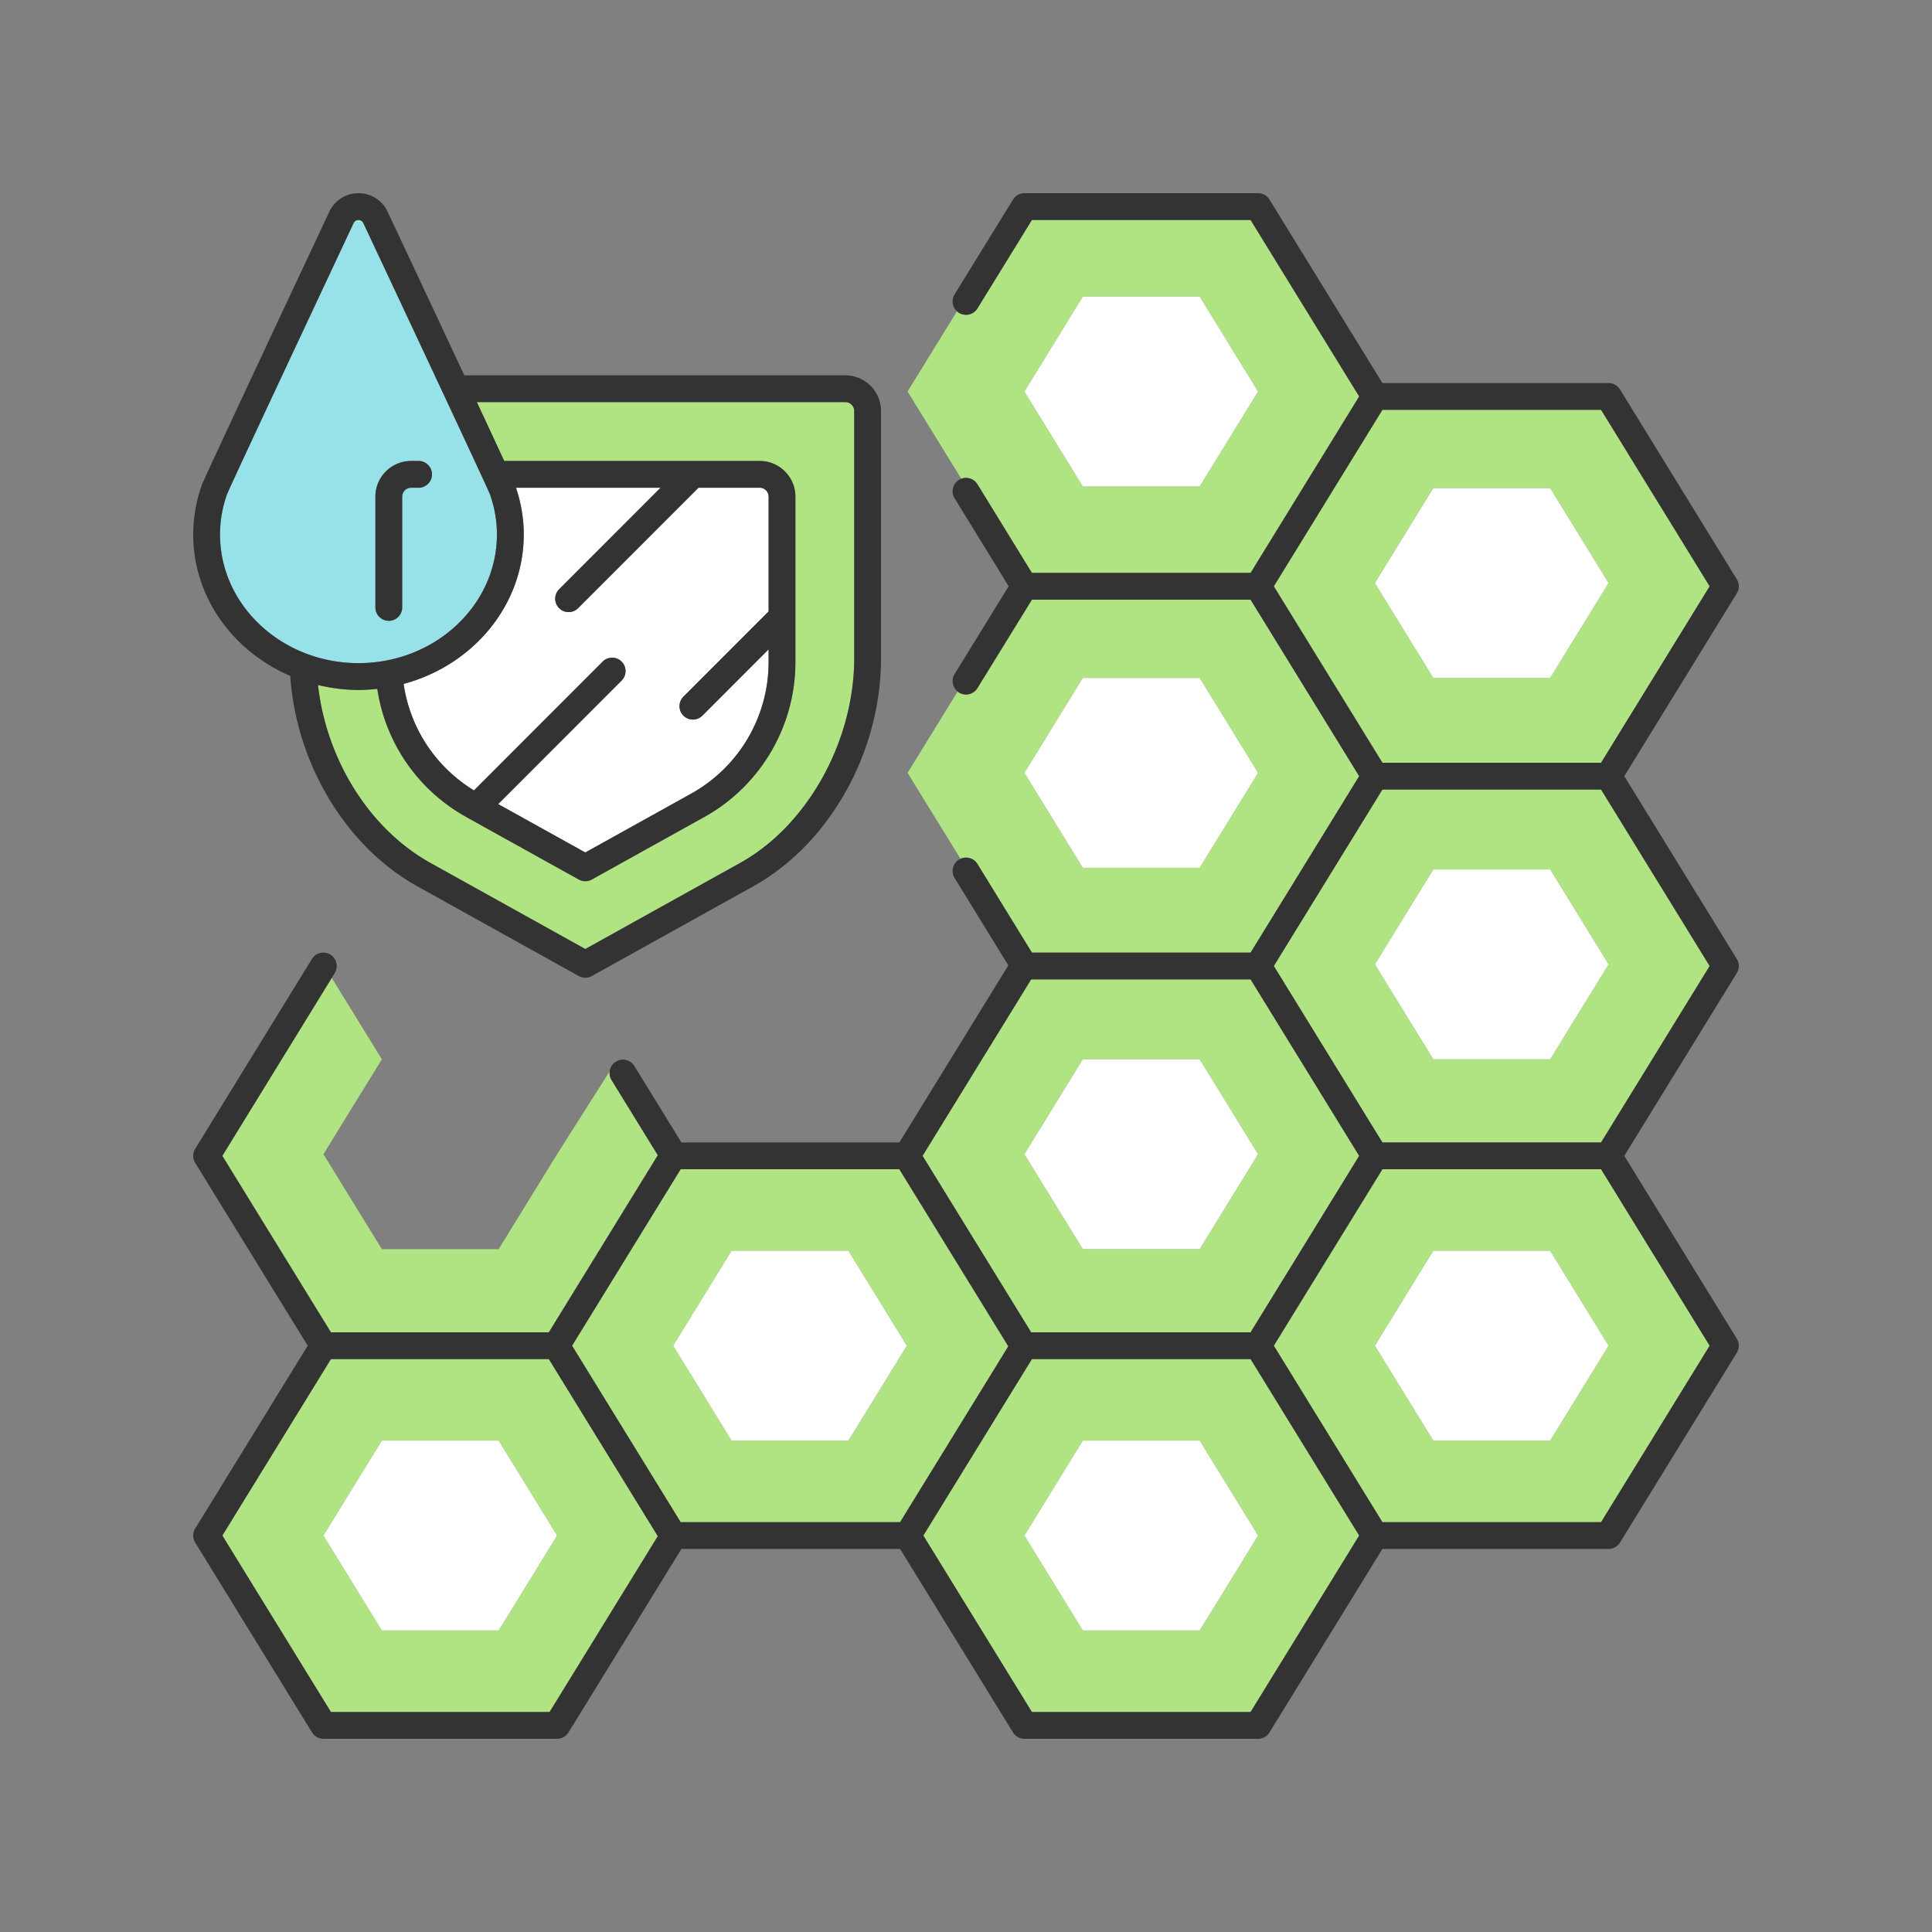 <svg xmlns="http://www.w3.org/2000/svg" viewBox="0 0 5000 5000" width="5000" height="5000"><rect x="0" y="0" width="5000" height="5000" fill="#808080" stroke="none"/><path fill="#97e1e8" d="M927.723 1716.209c197.593 0 358.358-149.385 358.358-333.002 0-34.705-5.957-69.33-17.699-102.917l-.138-.406c-.247-.599-.471-1.13-.586-1.446-6.503-16.313-132.002-285.145-327.315-701.047-3.292-6.988-9.323-8.028-12.621-8.028s-9.323 1.04-12.621 8.028c-198.34 422.326-320.766 684.588-327.493 701.544-.138.316-.316.79-.523 1.265 0 .033-.023.056-.023.09-11.742 33.587-17.699 68.211-17.699 102.917.002 183.617 160.767 333.002 358.36 333.002zm43.784-430.895c0-50.928 41.429-92.361 92.348-92.361h19.37c19.152 0 34.685 15.523 34.685 34.682 0 19.158-15.533 34.681-34.685 34.681h-19.37c-12.667 0-22.989 10.32-22.989 22.998v286.668c0 19.159-15.533 34.682-34.68 34.682s-34.679-15.523-34.679-34.682v-286.668z"/><path fill="#b0e381" d="M1304.86 1192.953h661.294c50.919 0 92.348 41.433 92.348 92.35V1713.4c0 166.546-90.453 320.267-236.087 401.181l-290.826 161.612a34.637 34.637 0 0 1-16.843 4.369 34.643 34.643 0 0 1-16.849-4.369l-290.912-161.612c-125.362-69.691-209.467-191.949-230.509-331.82-16.021 1.72-32.249 2.815-48.753 2.815-36.213 0-71.191-4.718-104.802-12.725 21.898 194.136 133.783 373.08 291.199 460.476l400.626 222.735 400.649-222.724c173.909-96.506 295.336-314.488 295.336-530.088v-639.541c0-12.678-10.317-22.998-22.984-22.998h-953.688c28.918 61.949 53.395 114.552 70.801 152.242z"/><path fill="#fff" d="M1044.617 1769.916c16.464 114.355 82.709 214.941 182.002 275.642l333.06-333.311c13.546-13.571 35.518-13.548 49.064-.023 13.546 13.537 13.546 35.495.023 49.042l-319.457 319.704 225.437 125.237 273.978-152.253c123.621-68.698 200.414-199.186 200.414-340.555v-32.844l-171.375 171.505c-6.773 6.784-15.671 10.172-24.546 10.172a34.614 34.614 0 0 1-24.523-10.151c-13.546-13.535-13.546-35.494-.017-49.042l220.462-220.628v-297.108c0-12.678-10.317-22.987-22.984-22.987h-158.571l-311.489 311.643c-6.773 6.774-15.648 10.161-24.523 10.161s-17.745-3.386-24.517-10.149c-13.551-13.548-13.551-35.507 0-49.054l262.465-262.601h-374.161c13.212 39.433 20.089 80.054 20.089 120.891-.002 183.705-131.695 338.704-310.831 386.709z"/><path fill="#b0e381" d="M3236.523 3517.341h-565.981l-280.98 456.646 280.98 456.648h565.981l280.997-456.648-280.997-456.646zm-131.807 702.312h-302.361l-151.178-245.666 151.178-245.664h302.361l151.177 245.664-151.177 245.666z"/><path fill="#fff" d="M3104.716 3728.323h-302.361l-151.178 245.665 151.178 245.665h302.361l151.178-245.665z"/><path fill="#b0e381" d="m3236.523 3447.977 281.009-456.648-281.009-456.646H2668.6l-281.014 456.646 281.014 456.648h567.923zm-434.168-706.565h302.361l151.177 245.664-151.177 245.664h-302.361l-151.178-245.664 151.178-245.664z"/><path fill="#fff" d="m3104.716 3232.741 151.178-245.665-151.178-245.664h-302.361l-151.178 245.664 151.178 245.665z"/><path fill="#b0e381" d="M1420.404 3517.341H856.417l-281.003 456.646 281.003 456.648h565.952l280.032-455.051-281.997-458.243zm-129.831 702.312H988.218L837.04 3973.988l151.178-245.664h302.355l151.178 245.664-151.178 245.665z"/><path fill="#fff" d="M1290.573 3728.323H988.218L837.04 3973.988l151.178 245.665h302.355l151.178-245.665z"/><path fill="#b0e381" d="m2529.555 2235.887 141.01 229.43h565.958l280.997-456.648-280.997-456.648h-565.981l-141.01 228.854c-10.093 16.314-31.451 21.394-47.731 11.335-1.241-.767-2.292-1.713-3.406-2.604l-129.573 210.557 136.903 222.47c15.694-7.12 34.553-1.808 43.83 13.254zm272.8-481.388h302.361l151.177 245.666-151.177 245.664h-302.361l-151.178-245.664 151.178-245.666z"/><path fill="#fff" d="m3104.716 2245.83 151.178-245.665-151.178-245.666h-302.361l-151.178 245.666 151.178 245.665z"/><path fill="#b0e381" d="m2529.555 1253.24 141.021 229.419h565.947l281.009-456.648-281.009-456.648h-565.981l-141.01 228.866c-10.047 16.326-31.451 21.371-47.731 11.335-1.896-1.169-3.608-2.52-5.193-3.969l-127.786 207.657 138.925 225.753c15.217-5.767 32.933-.18 41.808 14.235zm272.8-485.652h302.361l151.177 245.664-151.177 245.666h-302.361l-151.178-245.666 151.178-245.664z"/><path fill="#fff" d="m3104.716 1258.918 151.178-245.665-151.178-245.665h-302.361l-151.178 245.665 151.178 245.665z"/><path fill="#b0e381" d="M4143.583 3026.011h-565.952l-281.015 456.648 281.015 456.648h565.952l281.003-456.648-281.003-456.648zm-131.795 702.312h-302.361l-151.178-245.665 151.178-245.664h302.361l151.172 245.664-151.172 245.665z"/><path fill="#fff" d="M4011.788 3236.994h-302.361l-151.178 245.665 151.178 245.664h302.361l151.171-245.664z"/><path fill="#b0e381" d="M2327.493 3026.011h-565.981l-280.997 456.648 280.997 456.648h567.94l280.027-455.071-281.986-458.225zm-131.813 702.312h-302.355l-151.178-245.665 151.178-245.664h302.355l151.183 245.664-151.183 245.665z"/><path fill="#fff" d="M2195.68 3236.994h-302.355l-151.178 245.665 151.178 245.664h302.355l151.184-245.664z"/><path fill="#b0e381" d="M3577.631 2043.352 3296.616 2500l281.015 456.646h565.947L4424.586 2500l-281.003-456.648h-565.952zm434.157 698.06h-302.361l-151.178-245.665 151.178-245.666h302.361l151.172 245.666-151.172 245.665z"/><path fill="#fff" d="m3709.427 2250.082-151.178 245.666 151.178 245.664h302.361l151.171-245.664-151.171-245.666z"/><path fill="#b0e381" d="m4143.578 1973.988 281.009-456.646-281.003-456.648h-565.952l-281.015 456.648 281.015 456.646h565.946zm-434.151-710.817h302.361l151.172 245.664-151.172 245.664h-302.361l-151.178-245.664 151.178-245.664z"/><path fill="#fff" d="m4011.788 1754.499 151.171-245.664-151.171-245.664h-302.361l-151.178 245.664 151.178 245.664z"/><path fill="none" d="m1441.757 2987.076-.006-.003"/><path fill="#b0e381" d="M856.417 3447.977h563.988l281.997-458.243-119.784-194.642c-4.349-7.063-5.704-15.048-4.699-22.673l-136.161 214.658-151.183 245.664H988.218L837.04 2987.076l151.178-245.666-129.653-210.686-283.174 460.593 281.026 456.66z"/><path fill="#333" d="M751.126 1749.242c15.74 228.677 144.623 442.18 329.303 544.721l417.469 232.094a34.643 34.643 0 0 0 16.849 4.369 34.637 34.637 0 0 0 16.843-4.369l417.469-232.084c198.001-109.882 331.043-347.271 331.043-590.724v-639.541c0-50.928-41.435-92.361-92.354-92.361h-986.104c-59.972-128.248-132.238-282.293-198.529-423.445C989.229 518.345 960.352 500 927.723 500s-61.506 18.345-75.391 47.902c-214.103 455.858-325.081 693.8-329.596 706.297a32.604 32.604 0 0 0-2.189 6.21c-13.637 40.022-20.548 81.32-20.548 122.798.001 162.59 103.247 302.631 251.127 366.035zm-164.063-468.951c0-.034.023-.057.023-.09.207-.475.385-.949.523-1.265 6.727-16.956 129.153-279.218 327.493-701.544 3.297-6.988 9.323-8.028 12.621-8.028s9.329 1.04 12.621 8.028c195.312 415.902 320.812 684.734 327.315 701.047.115.316.339.847.586 1.446l.138.406c11.742 33.587 17.699 68.211 17.699 102.917 0 183.617-160.765 333.002-358.358 333.002s-358.358-149.385-358.358-333.002c-.001-34.706 5.956-69.331 17.697-102.917zm1623.668-216.583v639.541c0 215.601-121.427 433.582-295.336 530.088l-400.649 222.724-400.626-222.735c-157.416-87.396-269.301-266.34-291.199-460.476 33.611 8.008 68.589 12.725 104.802 12.725 16.504 0 32.732-1.094 48.753-2.815 21.042 139.871 105.147 262.129 230.509 331.82l290.912 161.612a34.643 34.643 0 0 0 16.849 4.369 34.637 34.637 0 0 0 16.843-4.369l290.826-161.612c145.634-80.914 236.087-234.635 236.087-401.181v-428.097c0-50.916-41.429-92.35-92.348-92.35H1304.86c-17.406-37.69-41.883-90.293-70.801-152.243h953.688c12.667.001 22.984 10.321 22.984 22.999zm-875.374 198.608h374.161l-262.465 262.601c-13.551 13.547-13.551 35.505 0 49.054 6.773 6.763 15.642 10.149 24.517 10.149s17.75-3.386 24.523-10.161l311.489-311.643h158.571c12.667 0 22.984 10.309 22.984 22.987v297.108l-220.462 220.628c-13.528 13.548-13.528 35.507.017 49.042a34.614 34.614 0 0 0 24.523 10.151c8.875 0 17.773-3.388 24.546-10.172l171.375-171.505v32.844c0 141.369-76.792 271.856-200.414 340.555l-273.978 152.253-225.437-125.237 319.457-319.704c13.522-13.547 13.522-35.505-.023-49.042-13.545-13.525-35.518-13.548-49.064.023l-333.06 333.311c-99.293-60.701-165.539-161.286-182.002-275.642 179.136-48.005 310.828-203.004 310.828-386.709.003-40.837-6.873-81.458-20.086-120.891z"/><path fill="#333" d="M1006.187 1606.665c19.146 0 34.68-15.523 34.68-34.682v-286.668c0-12.678 10.323-22.998 22.989-22.998h19.37c19.152 0 34.685-15.523 34.685-34.681 0-19.159-15.533-34.682-34.685-34.682h-19.37c-50.919 0-92.348 41.433-92.348 92.361v286.668c-.001 19.159 15.532 34.682 34.679 34.682zm3488.666 875.158-291.177-473.153 291.177-473.153a34.658 34.658 0 0 0 0-36.353l-302.361-491.33c-6.302-10.261-17.504-16.505-29.533-16.505h-585.328l-292.205-474.823c-6.302-10.263-17.498-16.505-29.532-16.505h-604.722a34.706 34.706 0 0 0-29.538 16.494l-151.166 245.36c-8.881 14.407-5.911 32.734 6.141 43.741 1.585 1.449 3.297 2.801 5.193 3.969 16.28 10.036 37.684 4.991 47.731-11.335l141.01-228.866h565.981l281.009 456.648-281.009 456.648h-565.947l-141.021-229.419c-8.875-14.414-26.591-20.002-41.808-14.235-2.016.764-3.998 1.684-5.9 2.855-16.326 10.026-21.427 31.385-11.403 47.711l139.993 227.756-139.97 227.174c-9.283 15.059-5.526 34.32 7.927 45.107 1.115.891 2.166 1.837 3.406 2.604 16.28 10.059 37.638 4.979 47.731-11.335l141.01-228.854h565.981l280.997 456.648-280.997 456.648h-565.958l-141.01-229.43c-9.277-15.062-28.136-20.374-43.83-13.252-1.304.592-2.625 1.106-3.878 1.873-16.326 10.026-21.427 31.385-11.403 47.711l139.034 226.203-281.985 458.225h-564.017l-121.789-197.909c-10.047-16.324-31.434-21.371-47.714-11.357-9.254 5.691-14.74 15.049-16.056 25.037-1.005 7.626.35 15.611 4.699 22.673l119.784 194.642-281.997 458.243H856.417L575.391 2991.32l283.174-460.593 7.721-12.559c10.047-16.314 4.946-37.675-11.38-47.711-16.234-10.002-37.644-4.956-47.691 11.38l-302.068 491.33a34.637 34.637 0 0 0 0 36.341l291.176 473.153-291.176 473.153a34.658 34.658 0 0 0 0 36.353l302.361 491.33c6.302 10.261 17.503 16.505 29.532 16.505h604.705c12.035 0 23.236-6.244 29.532-16.505l292.199-474.825h565.975l292.182 474.825c6.302 10.261 17.498 16.505 29.538 16.505h604.722c12.035 0 23.231-6.244 29.532-16.505l292.205-474.825h585.328c12.029 0 23.231-6.243 29.533-16.505l302.361-491.33a34.658 34.658 0 0 0 0-36.353l-291.177-473.153 291.177-473.153a34.66 34.66 0 0 0 .001-36.355zm-917.222 1457.484-281.015-456.648 281.015-456.648h565.952l281.003 456.648-281.003 456.648h-565.952zm-907.089 491.328-280.98-456.648 280.98-456.646h565.981l280.997 456.646-280.997 456.648h-565.981zm-909.03-491.328-280.997-456.648 280.997-456.648h565.981l281.985 458.225-280.027 455.071h-567.939zm-905.095 491.328-281.003-456.648 281.003-456.646h563.988l281.997 458.243-280.032 455.051H856.417zm2721.214-3369.942h565.952l281.003 456.648-281.009 456.646H3577.63l-281.015-456.646 281.016-456.648zm-909.03 1473.989h567.923l281.009 456.646-281.009 456.648h-567.923l-281.014-456.648 281.014-456.646zm1474.977 421.964h-565.947L3296.616 2500l281.015-456.648h565.952L4424.586 2500l-281.008 456.646z"/></svg>